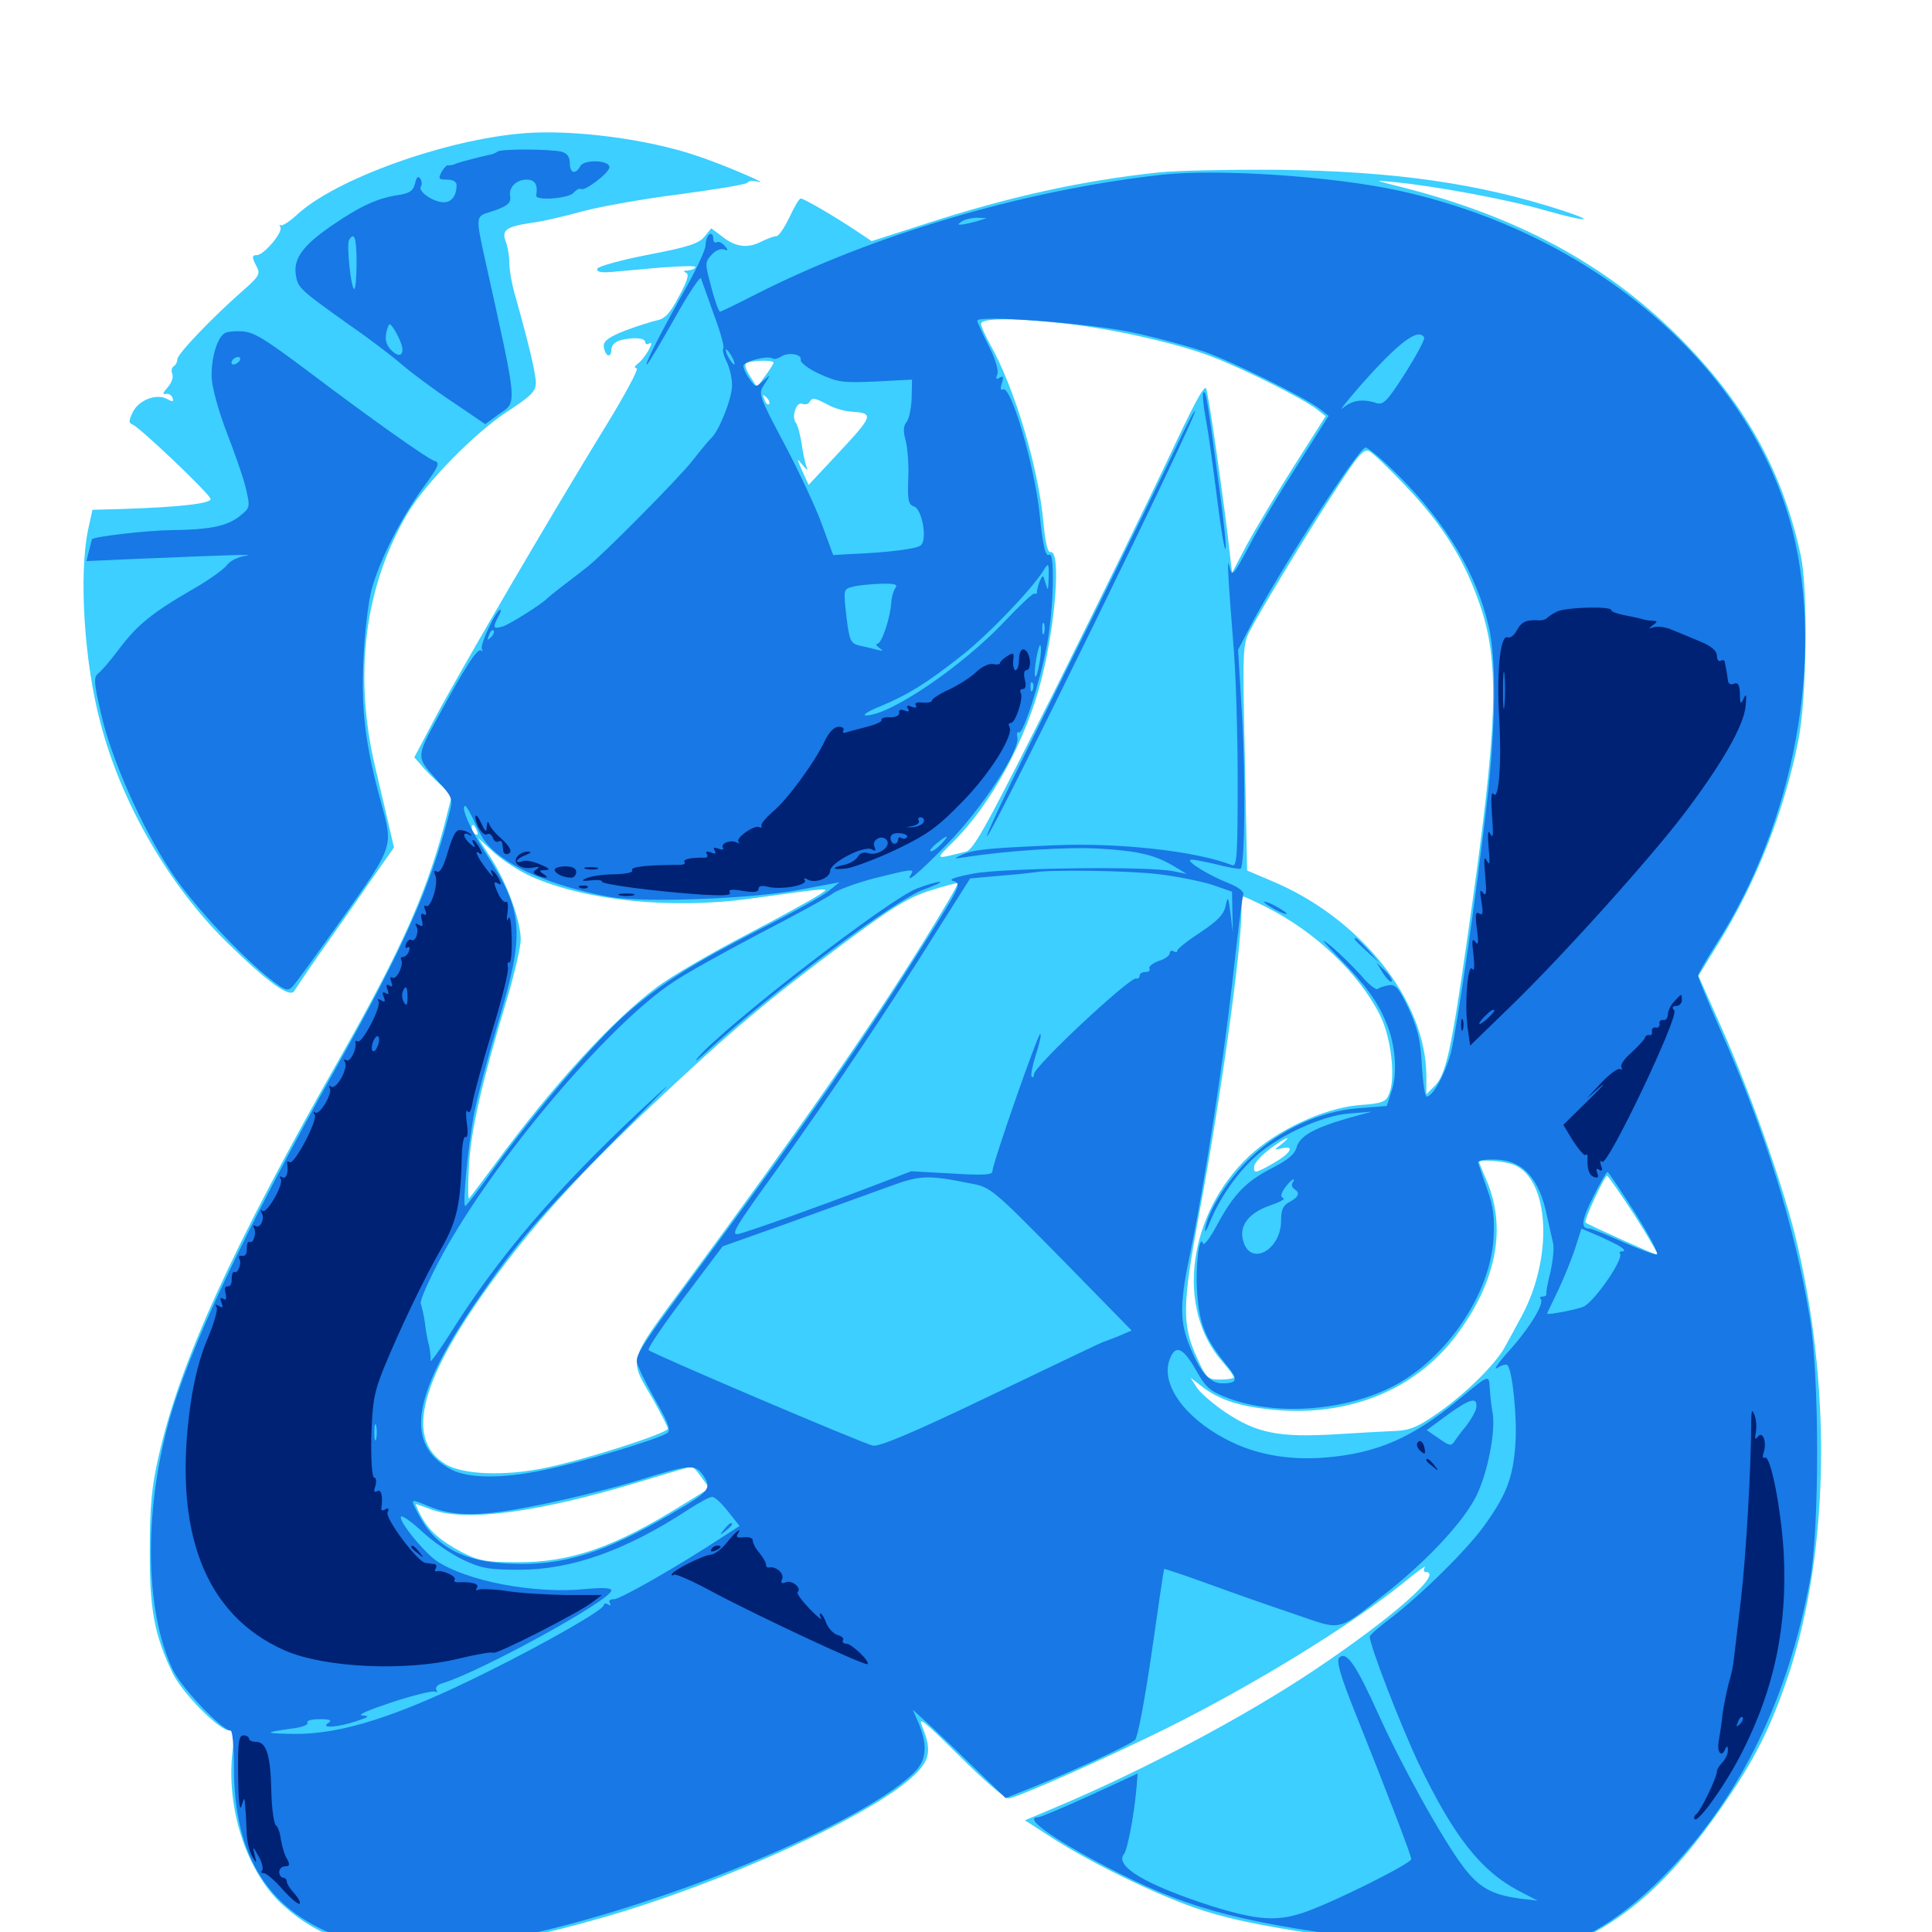 <svg xmlns="http://www.w3.org/2000/svg" viewBox="0 -1000 1000 1000">
	<path fill="#3ccfff" d="M271.484 -931.055C230.859 -927.93 173.047 -907.227 153.32 -888.477C149.609 -885.156 145.898 -882.812 145.312 -883.398C144.531 -883.984 144.531 -883.594 145.117 -882.422C146.68 -879.883 136.523 -867.969 133.008 -867.969C130.273 -867.969 130.273 -866.797 133.008 -861.719C134.766 -858.203 133.984 -856.836 125.781 -849.609C110.352 -836.133 91.797 -816.797 91.797 -814.062C91.797 -812.695 91.016 -811.133 89.844 -810.352C88.867 -809.766 88.477 -808.008 89.258 -806.25C89.844 -804.688 88.672 -801.562 86.719 -799.414C84.375 -796.875 83.984 -795.703 85.742 -796.094C87.109 -796.484 88.867 -795.508 89.258 -794.141C90.039 -791.992 89.453 -791.797 86.328 -793.555C80.664 -796.484 71.484 -792.773 68.555 -786.328C66.602 -782.227 66.602 -781.055 68.555 -780.273C72.07 -779.102 108.203 -744.727 108.984 -741.797C109.57 -739.453 93.555 -737.5 62.5 -736.523L47.852 -736.133L45.508 -725.391C40.82 -702.344 43.555 -657.227 51.953 -625.977C62.695 -584.57 87.305 -541.992 117.188 -512.5C138.672 -491.406 150.195 -483.203 152.344 -487.109C153.32 -488.672 159.18 -497.461 165.625 -506.641C172.07 -515.82 183.398 -531.836 190.625 -542.383L203.906 -561.328L201.758 -570.703C200.586 -575.781 197.266 -590.039 194.336 -602.344C182.812 -650.781 188.672 -696.68 211.133 -734.57C220.898 -750.586 245.508 -775.781 262.5 -786.914C274.805 -794.922 277.344 -797.461 277.344 -801.758C277.344 -806.641 273.828 -821.484 266.797 -846.484C265.039 -852.344 263.672 -859.961 263.672 -863.477C263.672 -866.797 262.891 -871.875 261.914 -874.609C259.375 -880.859 261.914 -882.617 274.414 -884.57C279.883 -885.156 291.602 -887.891 300.781 -890.43C309.961 -892.969 332.812 -897.07 351.562 -899.414C370.312 -901.953 386.328 -904.492 386.914 -905.469C387.5 -906.445 389.648 -906.641 391.797 -906.055C400.781 -903.516 374.414 -914.844 360.742 -919.336C334.961 -928.125 296.68 -933.008 271.484 -931.055ZM599.609 -910.742C559.375 -906.445 521.875 -898.047 479.102 -884.18L451.172 -875.195L442.969 -880.664C431.25 -888.477 416.016 -897.266 414.453 -897.266C413.672 -897.266 411.133 -892.969 408.594 -887.5C406.055 -882.227 403.125 -877.734 401.758 -877.734C400.391 -877.734 397.07 -876.367 394.141 -875C387.109 -871.289 380.664 -872.07 373.828 -877.539L368.164 -881.836L364.648 -877.539C361.914 -874.023 356.055 -872.07 335.547 -868.164C321.484 -865.43 309.57 -862.109 309.18 -860.938C308.594 -859.375 310.938 -858.789 315.82 -859.18C319.922 -859.57 331.641 -860.547 342.188 -861.523C352.539 -862.305 360.547 -862.5 359.961 -861.719C359.57 -860.742 357.617 -860.156 355.859 -859.961C353.711 -859.961 353.516 -859.57 355.078 -858.789C356.836 -858.203 355.859 -854.688 351.367 -846.484C346.875 -837.891 344.141 -834.961 340.039 -834.18C337.305 -833.594 329.883 -831.25 323.633 -828.906C315.625 -825.781 312.5 -823.633 312.5 -821.094C312.5 -819.141 313.477 -816.797 314.453 -816.211C315.625 -815.625 316.406 -816.797 316.406 -818.75C316.406 -821.094 318.164 -823.047 320.898 -823.828C327.734 -825.586 333.984 -825.195 333.984 -822.852C333.984 -821.875 334.961 -821.484 336.133 -822.266C339.258 -824.219 333.984 -814.648 330.273 -811.914C328.32 -810.352 328.125 -809.57 329.492 -809.375C330.859 -809.375 323.438 -795.508 313.086 -778.711C285.742 -734.18 238.672 -653.711 225.586 -629.102L214.453 -608.008L219.922 -601.758C223.047 -598.438 227.539 -594.141 229.883 -592.188L233.984 -588.672L229.492 -571.094C220.117 -536.523 206.836 -507.031 176.758 -453.906C119.922 -353.906 92.773 -294.141 82.031 -245.898C78.516 -230.859 77.539 -219.922 77.539 -198.047C77.344 -167.188 79.883 -153.516 89.453 -133.789C94.727 -123.242 113.477 -104.297 118.75 -104.297C120.898 -104.297 121.289 -101.953 120.312 -93.164C116.992 -63.477 127.93 -30.664 146.484 -13.867C166.602 4.102 187.109 9.961 224.609 8.398C253.125 7.031 275.586 2.93 312.5 -7.617C375 -25.586 451.562 -60.547 472.852 -80.859C481.445 -88.867 482.227 -94.141 477.539 -105.859C474.805 -112.109 477.344 -110.156 496.484 -91.211C508.594 -79.102 520.117 -69.141 521.875 -69.141C525.781 -69.141 572.656 -90.039 603.516 -105.273C649.805 -128.32 699.805 -159.18 726.562 -180.859C733.398 -186.523 738.477 -190.039 737.5 -188.867C736.719 -187.5 736.914 -186.328 737.891 -186.328C747.656 -186.328 720.898 -162.695 679.688 -135.156C643.945 -111.328 592.773 -84.18 548.047 -65.234L530.469 -57.812L544.727 -48.633C564.062 -36.133 596.875 -20.117 617.969 -12.695C638.672 -5.469 662.891 -0.977 726.562 7.227C787.109 14.844 796.875 14.453 818.945 3.516C847.461 -10.742 869.336 -32.031 895.703 -71.289C909.57 -91.992 917.383 -108.203 925.781 -133.203C947.07 -197.852 948.242 -284.375 928.711 -362.305C921.68 -389.648 906.25 -433.398 891.797 -466.406L879.102 -494.922L889.062 -511.133C908.789 -542.773 923.633 -580.273 930.859 -616.992C935.156 -638.672 935.938 -694.922 932.031 -712.695C922.461 -756.836 902.734 -791.992 868.359 -826.172C830.859 -863.477 784.961 -888.086 725.586 -903.125C710.938 -906.836 710.547 -906.836 720.703 -905.859C743.164 -903.711 780.664 -896.68 799.414 -891.211C821.484 -884.961 827.344 -884.961 808.203 -891.211C765.43 -905.078 721.875 -911.328 662.109 -912.109C636.914 -912.305 608.789 -911.719 599.609 -910.742ZM550.391 -832.617C575.586 -829.883 608.789 -822.461 627.148 -815.43C644.531 -808.789 674.609 -793.555 681.445 -788.281L686.133 -784.57L669.531 -758.398C660.352 -743.945 649.609 -725.781 645.312 -717.969L637.695 -703.516L635.352 -723.828C631.836 -752.148 625.195 -798.242 624.219 -799.023C623.047 -800.391 617.969 -791.016 603.711 -760.547C595.898 -743.945 570.508 -691.992 547.266 -645.312C510.938 -572.852 504.102 -560.352 500 -559.18C483.203 -555.078 483.789 -554.688 493.75 -564.648C513.281 -584.18 531.25 -617.383 539.062 -648.438C546.484 -677.539 549.219 -715.234 543.75 -714.258C542.188 -713.867 541.016 -719.531 540.039 -729.883C537.5 -758.008 525 -799.805 512.305 -822.07C509.961 -826.367 507.812 -831.055 507.812 -832.422C507.812 -835.352 524.219 -835.547 550.391 -832.617ZM400.391 -812.305C400.391 -811.719 398.438 -808.594 396.094 -805.469L391.797 -799.609L388.477 -804.883C386.523 -807.812 385.352 -810.742 385.938 -811.719C387.109 -813.477 400.391 -813.867 400.391 -812.305ZM398.047 -790.82C397.461 -790.234 396.289 -791.211 395.703 -793.164C394.531 -795.898 394.727 -796.094 396.68 -794.336C398.047 -792.969 398.633 -791.406 398.047 -790.82ZM428.32 -790.625C431.641 -788.672 437.305 -787.109 440.82 -786.914C452.734 -786.133 452.148 -784.961 432.422 -763.867L418.555 -749.023L415.234 -756.25C412.305 -762.891 412.305 -763.086 415.234 -759.57C418.164 -756.055 418.359 -756.055 417.188 -759.18C416.602 -761.133 415.43 -766.406 414.844 -770.898C414.062 -775.391 412.891 -780.078 411.914 -781.25C409.57 -784.18 412.109 -792.188 415.234 -791.016C416.602 -790.43 418.359 -790.82 418.945 -791.797C420.508 -794.336 421.094 -794.336 428.32 -790.625ZM728.125 -747.852C746.875 -728.125 758.008 -710.156 765.82 -687.5C776.562 -656.641 775.391 -625.195 759.766 -516.406C751.172 -456.055 748.438 -443.555 742.383 -437.695L738.281 -433.594V-443.164C738.086 -482.031 704.492 -524.609 658.398 -543.945L645.508 -549.414L644.336 -607.617C643.164 -662.109 643.164 -666.211 646.68 -673.047C652.148 -683.594 676.172 -723.438 691.797 -747.266C703.32 -765.039 706.055 -767.969 708.789 -766.406C710.742 -765.43 719.531 -757.031 728.125 -747.852ZM246.875 -569.922C247.461 -568.359 247.266 -567.578 246.094 -568.164C244.922 -568.75 244.141 -570.117 244.141 -571.289C244.141 -574.023 245.508 -573.438 246.875 -569.922ZM275 -546.289C303.32 -533.789 347.266 -529.297 387.695 -534.766C432.812 -541.016 429.297 -540.625 424.414 -537.109C421.875 -535.352 405.078 -525.977 386.719 -516.406C368.359 -506.836 347.461 -494.727 340.234 -489.258C317.383 -472.266 286.328 -438.477 256.055 -397.266C249.219 -388.086 243.359 -380.273 242.773 -379.688C242.188 -379.102 242.188 -387.109 242.773 -397.266C243.945 -416.016 249.414 -439.844 262.695 -483.789C266.406 -496.484 269.531 -509.961 269.531 -513.672C269.531 -523.438 262.5 -542.578 254.492 -555.273L247.461 -566.211L255.859 -558.594C260.352 -554.492 268.945 -549.023 275 -546.289ZM478.32 -513.086C450.586 -468.359 412.695 -413.867 355.859 -336.914C324.219 -293.945 325.195 -297.656 338.086 -275.586C342.188 -268.164 345.703 -261.328 345.703 -260.547C345.703 -258.203 301.367 -243.945 281.25 -240.039C260.938 -235.938 239.844 -236.719 230.859 -241.992C208.789 -255.078 217.578 -287.109 257.812 -341.016C279.492 -370.117 301.758 -394.336 339.062 -429.492C378.906 -466.992 397.852 -482.812 437.5 -512.305C461.914 -530.469 470.312 -535.547 481.445 -539.062C488.867 -541.406 495.312 -543.164 495.703 -542.773C496.094 -542.383 488.281 -529.102 478.32 -513.086ZM655.859 -530.273C680.859 -517.578 703.32 -496.289 714.258 -474.609C719.922 -463.477 722.461 -442.578 719.141 -434.18C717.383 -429.492 715.82 -428.906 702.734 -427.93C684.766 -426.172 660.938 -415.039 646.484 -401.562C614.844 -371.68 608.398 -322.852 632.617 -295.312C635.938 -291.406 638.672 -287.891 638.672 -287.109C638.672 -286.523 635.547 -285.938 631.641 -285.938C625.195 -285.938 624.414 -286.523 619.531 -297.266C611.719 -314.453 611.914 -324.414 620.703 -371.875C631.641 -430.078 642.578 -508.203 642.578 -528.711C642.578 -532.617 642.969 -535.938 643.555 -535.938C644.141 -535.938 649.609 -533.398 655.859 -530.273ZM663.086 -407.617C659.18 -404.688 659.18 -404.688 663.672 -405.664C670.508 -407.227 667.969 -402.93 658.984 -397.852C649.805 -392.578 648.633 -392.383 649.219 -396.484C649.414 -398.242 653.125 -402.148 657.227 -405.273C665.039 -411.133 669.922 -413.086 663.086 -407.617ZM784.18 -396.875C802.148 -388.672 803.906 -348.828 787.5 -318.555C784.57 -313.086 780.859 -306.25 779.102 -303.125C774.609 -294.531 759.375 -279.297 744.727 -268.945C734.18 -261.523 730.078 -259.766 722.852 -259.375C717.969 -259.18 703.711 -258.398 691.211 -257.617C661.914 -255.859 650.391 -258.203 634.375 -268.945C627.734 -273.438 620.898 -279.297 619.336 -282.031L616.211 -286.914L623.047 -281.641C631.836 -275.195 642.188 -271.875 659.18 -270.312C697.852 -266.602 732.227 -280.469 753.32 -308.203C774.609 -336.328 780.078 -364.453 769.336 -389.258C767.383 -393.945 765.625 -398.047 765.625 -398.438C765.625 -400.195 779.492 -399.023 784.18 -396.875ZM846.094 -370.898C853.32 -359.57 858.594 -350.391 858.008 -350.391C856.836 -350.391 822.07 -366.016 820.703 -367.188C819.531 -367.969 830.469 -391.406 831.836 -391.406C832.422 -391.211 838.867 -382.031 846.094 -370.898ZM363.086 -235.352L367.188 -229.688L352.93 -220.898C317.773 -199.023 295.117 -191.211 267.578 -191.406C251.562 -191.406 247.656 -192.188 239.258 -196.484C227.734 -202.539 221.875 -207.812 217.773 -215.625C216.016 -218.945 215.039 -221.484 215.234 -221.484C215.625 -221.484 219.336 -220.117 223.633 -218.555C241.602 -212.109 279.883 -217.383 331.641 -233.203C345.312 -237.305 357.031 -240.82 357.812 -240.82C358.594 -241.016 360.938 -238.477 363.086 -235.352Z"/>
	<path fill="#1878e5" d="M257.422 -921.484C256.641 -920.898 255.078 -920.117 253.516 -919.922C248.242 -918.75 239.062 -916.406 236.328 -915.43C234.766 -914.648 232.812 -914.258 232.031 -914.453C231.25 -914.648 229.688 -913.086 228.516 -910.938C226.758 -907.422 226.953 -907.031 231.445 -907.031C234.375 -907.031 236.328 -905.859 236.328 -904.297C236.328 -898.633 233.789 -895.312 229.688 -895.312C224.414 -895.312 216.406 -900.781 217.773 -903.32C218.555 -904.297 218.359 -906.25 217.578 -907.422C216.406 -909.18 215.625 -908.398 214.844 -905.078C213.867 -901.172 212.109 -900 206.055 -899.023C195.508 -897.461 186.523 -893.359 172.266 -883.594C157.031 -873.242 151.758 -866.211 153.125 -857.812C154.102 -850.977 155.078 -850.195 181.055 -831.641C191.016 -824.805 203.32 -815.43 208.203 -811.133C213.281 -806.836 225 -798.047 234.18 -791.992L251.172 -780.469L258.398 -785.742C267.773 -792.188 268.164 -788.672 250.977 -866.016C246.289 -887.305 246.289 -888.086 252.93 -890.039C262.305 -892.969 264.648 -894.727 264.062 -898.242C263.086 -902.93 267.188 -907.031 272.656 -907.031C276.953 -907.031 278.516 -904.297 277.539 -898.828C277.148 -895.898 294.336 -897.266 296.875 -900.195C298.242 -901.758 300 -902.734 300.781 -902.148C302.734 -900.977 315.43 -910.547 315.43 -913.477C315.43 -917.188 302.344 -917.578 300.391 -914.062C297.852 -909.375 294.922 -910.352 294.922 -915.625C294.922 -918.75 293.555 -920.703 290.625 -921.484C284.961 -922.852 258.789 -923.047 257.422 -921.484ZM184.57 -864.062C184.57 -856.641 183.984 -850.391 183.398 -850.391C181.641 -850.391 179.297 -873.438 180.664 -875.781C183.398 -880.273 184.57 -876.953 184.57 -864.062ZM198.047 -851.953C198.438 -852.734 196.289 -853.711 193.164 -853.906C189.453 -854.297 187.695 -853.516 188.477 -852.344C189.844 -850 196.68 -849.805 198.047 -851.953ZM207.812 -821.68C209.57 -816.016 206.445 -814.453 202.148 -819.141C199.805 -821.68 199.219 -824.414 200 -828.125C201.367 -833.008 201.562 -833.203 203.906 -829.688C205.273 -827.734 207.031 -824.023 207.812 -821.68ZM601.562 -909.57C529.688 -901.562 451.172 -878.32 390.43 -847.266C381.25 -842.578 373.242 -838.672 372.656 -838.672C372.07 -838.672 369.922 -844.336 368.164 -851.367C364.844 -863.672 364.844 -864.258 368.164 -867.969C370.117 -870.312 373.047 -871.484 374.609 -870.898C376.953 -870.117 377.148 -870.312 375 -872.852C373.633 -874.414 371.875 -875.195 370.898 -874.609C369.922 -874.023 369.141 -875 369.141 -876.758C369.141 -878.516 368.359 -879.297 367.188 -878.711C366.211 -878.125 365.234 -875.586 365.234 -873.242C365.234 -870.898 360.742 -861.133 355.273 -851.367C342.773 -829.297 333.594 -811.328 334.766 -811.328C335.352 -811.328 341.602 -821.875 349.023 -834.961C356.25 -847.852 362.5 -857.422 362.891 -855.859C363.281 -854.492 366.406 -846.094 369.531 -837.109C372.852 -828.32 375 -820.508 374.414 -819.727C373.828 -819.141 374.414 -816.211 375.977 -813.086C377.539 -810.156 378.906 -804.492 378.906 -800.586C378.906 -793.75 372.266 -777.148 368.164 -773.242C366.992 -772.266 362.695 -766.992 358.398 -761.523C351.953 -753.125 312.109 -712.891 304.297 -706.836C302.93 -705.664 297.852 -701.758 292.969 -698.047C288.086 -694.336 283.789 -690.82 283.203 -690.234C279.883 -686.914 263.867 -676.953 260.352 -675.781C255.273 -674.219 254.883 -675 257.812 -680.664C258.984 -682.617 259.57 -684.375 258.984 -684.375C256.836 -684.375 248.242 -666.211 249.414 -664.062C250 -662.891 250 -662.5 249.023 -663.281C247.266 -664.844 240.82 -654.883 227.148 -629.688C215.234 -608.008 215.43 -608.203 225.586 -596.875C234.57 -586.914 234.57 -586.914 232.422 -578.516C222.461 -540.039 208.789 -509.375 173.828 -447.07C126.758 -363.281 97.461 -301.172 87.109 -263.086C74.414 -216.211 75.195 -166.211 89.258 -136.133C93.555 -126.758 114.844 -104.297 119.336 -104.297C120.312 -104.297 121.094 -95.898 121.094 -85.156C121.094 -38.477 139.258 -10.156 178.125 3.32C193.75 8.789 230.078 9.18 257.812 4.297C330.859 -8.789 441.602 -53.125 472.266 -81.641C479.492 -88.281 480.469 -95.898 475.586 -107.812L472.461 -115.039L478.906 -109.18C482.422 -106.055 493.359 -95.703 502.93 -86.328L520.508 -69.336L537.109 -75.977C560.352 -85.547 584.57 -96.875 587.5 -99.414C588.867 -100.781 592.383 -119.141 596.094 -144.531C599.414 -167.969 602.344 -187.5 602.539 -187.891C602.734 -188.086 612.891 -184.766 625.195 -180.273C637.5 -175.781 657.422 -168.75 669.727 -164.648C695.703 -155.859 691.016 -154.688 719.336 -176.953C740.234 -193.75 758.398 -213.477 764.453 -226.367C770.117 -238.281 774.023 -258.594 772.656 -268.164C771.875 -272.07 771.289 -278.125 771.094 -281.445C770.703 -288.672 770.898 -288.672 755.469 -275.977C731.055 -255.664 712.695 -247.656 685.156 -245.508C666.211 -244.141 649.023 -247.266 634.18 -255.273C612.695 -266.602 600.586 -283.984 605.469 -296.484C608.398 -304.297 612.305 -302.539 618.945 -291.016C624.219 -281.641 626.172 -279.883 636.133 -276.172C660.938 -266.992 696.875 -269.727 721.68 -282.812C748.828 -297.07 771.094 -330.078 773.047 -358.594C773.633 -369.727 773.047 -375.391 769.727 -384.57C767.383 -391.016 765.43 -397.266 765.039 -398.242C764.844 -399.414 768.555 -400 774.219 -399.805C788.281 -399.414 796.875 -390.039 800.781 -370.312C801.953 -365.234 803.32 -358.984 803.906 -356.445C804.492 -353.711 803.711 -347.07 802.539 -341.797C801.172 -336.328 800.195 -331.25 800.391 -330.469C800.586 -329.492 799.805 -328.906 798.438 -328.906C797.266 -328.906 796.68 -328.32 797.461 -327.734C799.609 -325.586 791.797 -312.695 781.055 -300.781C775.391 -294.531 772.656 -290.43 775 -291.992C777.148 -293.359 779.688 -294.141 780.273 -293.359C782.812 -290.82 785.352 -266.211 784.375 -252.734C783.203 -235.352 779.883 -226.562 768.555 -210.742C759.57 -198.047 735.547 -174.414 719.141 -161.914C713.672 -157.812 708.984 -153.711 708.984 -152.93C708.984 -148.242 724.805 -107.422 734.18 -87.5C752.344 -49.609 766.406 -31.641 786.133 -21.289L795.898 -16.211L786.133 -17.383C772.07 -19.336 765.43 -23.047 757.227 -33.984C746.094 -48.828 725.391 -86.328 713.477 -112.695C701.953 -138.281 696.875 -145.703 693.164 -141.992C691.602 -140.43 693.75 -132.617 701.758 -112.695C718.359 -71.289 730.469 -39.648 730.469 -37.695C730.469 -35.547 692.383 -16.406 676.172 -10.547C661.523 -5.273 651.367 -5.859 626.953 -13.477C592.969 -24.414 576.562 -34.18 581.836 -40.43C583.594 -42.773 587.109 -60.938 588.281 -75L588.867 -82.031L564.258 -70.703C550.586 -64.453 538.477 -59.375 537.305 -59.375C528.711 -59.375 547.656 -46.289 579.883 -30.078C618.164 -10.938 645.703 -4.102 719.727 5.078C738.086 7.227 759.375 9.961 767.383 10.938C801.562 15.43 831.836 1.953 864.648 -32.617C901.562 -71.484 925.586 -121.484 936.914 -182.422C941.797 -209.375 941.797 -288.086 936.719 -318.164C928.906 -365.43 913.672 -414.453 890.43 -466.992C884.18 -481.25 878.906 -493.945 878.906 -494.922C878.906 -495.898 883.008 -502.93 887.891 -510.742C928.711 -573.828 944.531 -659.18 927.734 -725.586C906.445 -809.375 825.391 -879.297 723.828 -901.367C689.844 -908.789 630.664 -912.695 601.562 -909.57ZM541.602 -891.992C542.773 -892.578 541.406 -892.969 538.086 -892.969C534.961 -892.969 533.789 -892.578 535.742 -891.992C537.5 -891.602 540.234 -891.602 541.602 -891.992ZM528.711 -890.234C529.492 -890.82 528.32 -891.406 526.172 -891.211C524.023 -891.211 523.438 -890.625 525 -890.039C526.367 -889.453 528.125 -889.648 528.711 -890.234ZM518.945 -888.281C519.727 -888.867 518.555 -889.453 516.406 -889.258C514.258 -889.258 513.672 -888.672 515.234 -888.086C516.602 -887.5 518.359 -887.695 518.945 -888.281ZM505.859 -885.547C503.125 -884.766 499.609 -883.984 498.047 -883.789C495.508 -883.594 495.508 -883.789 498.047 -885.547C499.609 -886.523 503.125 -887.305 505.859 -887.305L510.742 -887.109ZM493.555 -882.422C494.336 -883.008 493.164 -883.594 491.016 -883.398C488.867 -883.398 488.281 -882.812 489.844 -882.227C491.211 -881.641 492.969 -881.836 493.555 -882.422ZM479.883 -878.516C480.664 -879.102 479.492 -879.688 477.344 -879.492C475.195 -879.492 474.609 -878.906 476.172 -878.32C477.539 -877.734 479.297 -877.93 479.883 -878.516ZM585.352 -828.125C598.242 -825.391 615.43 -820.703 623.438 -817.969C638.672 -812.5 675.781 -794.141 683.203 -788.281L687.695 -784.766L671.875 -759.766C663.086 -746.094 651.758 -727.344 646.875 -717.969C638.086 -701.562 637.695 -701.172 636.328 -706.836C634.961 -712.891 635.547 -702.344 638.672 -662.891C639.648 -650.586 640.625 -620.312 640.625 -595.703C640.625 -557.812 640.234 -551.367 637.891 -552.148C618.945 -559.57 579.102 -563.867 545.898 -562.5C510.938 -560.938 504.492 -560.352 498.047 -557.617C493.359 -555.469 493.359 -555.469 499.023 -556.25C521.484 -559.766 552.344 -561.719 569.141 -560.742C589.453 -559.57 598.242 -557.422 608.398 -551.172L614.258 -547.656L607.422 -549.023C595.117 -551.758 519.727 -550.781 503.906 -547.852C493.75 -545.898 490.625 -544.727 493.555 -543.945C497.852 -542.773 496.875 -541.016 478.906 -512.5C447.852 -463.086 416.211 -417.383 370.312 -355.273C325.781 -294.922 327.93 -298.438 331.055 -291.211C332.422 -287.695 336.914 -279.297 340.82 -272.461C346.094 -262.891 347.266 -259.57 345.312 -258.203C340.039 -254.883 300.586 -242.969 281.25 -239.062C259.961 -234.57 242.578 -234.766 233.789 -239.258C209.375 -251.953 212.891 -277.148 246.289 -325.977C267.383 -356.836 278.906 -370.312 318.945 -410.742C350 -442.188 352.148 -444.531 331.055 -424.805C287.305 -383.789 257.812 -349.219 233.398 -310.352C227.344 -300.781 222.461 -294.141 222.852 -295.703C223.047 -297.266 222.656 -300.781 222.07 -303.516C221.289 -306.25 220.312 -311.523 219.922 -315.43C219.336 -319.336 218.359 -323.633 217.773 -325.195C217.188 -326.758 222.266 -338.086 228.906 -350.391C255.859 -399.805 314.844 -469.531 348.633 -491.797C354.883 -496.094 375 -507.227 393.164 -516.797C411.328 -526.172 428.516 -535.547 431.25 -537.695C434.18 -539.648 443.945 -543.164 452.93 -545.508C471.68 -550.195 473.438 -550.391 471.68 -547.656C468.164 -541.992 475 -547.461 490.039 -562.891C507.812 -580.859 528.32 -611.914 526.562 -618.555C526.172 -620.312 526.562 -621.484 527.344 -620.898C529.492 -619.531 538.281 -646.68 541.992 -666.602C545.312 -684.375 546.094 -714.648 543.164 -712.891C541.211 -711.523 539.844 -716.797 538.086 -734.18C535.352 -759.375 523.242 -800.781 519.141 -798.438C517.969 -797.656 517.578 -798.828 518.555 -801.562C519.531 -804.883 519.336 -805.664 517.383 -804.492C515.625 -803.32 515.234 -803.906 516.211 -806.25C516.992 -808.203 515.234 -814.258 511.719 -821.094C508.398 -827.539 505.859 -833.203 505.859 -833.984C505.859 -837.109 562.305 -832.812 585.352 -828.125ZM737.109 -825.391C737.695 -824.414 733.203 -816.211 727.344 -806.836C717.969 -792.188 716.016 -790.234 712.305 -791.406C705.273 -793.75 699.805 -792.773 695.117 -788.867C692.578 -786.719 696.68 -791.797 704.102 -800.391C723.828 -822.656 733.984 -830.469 737.109 -825.391ZM378.906 -815.234C380.078 -813.086 380.469 -811.328 380.078 -811.328C379.492 -811.328 378.125 -813.086 376.953 -815.234C375.781 -817.383 375.391 -819.141 375.781 -819.141C376.367 -819.141 377.734 -817.383 378.906 -815.234ZM414.453 -813.672C414.258 -812.305 418.555 -808.984 424.219 -806.445C433.594 -802.148 436.328 -801.758 453.32 -802.539L472.07 -803.516L471.875 -793.945C471.68 -788.867 470.508 -783.203 469.336 -781.641C467.578 -779.688 467.383 -776.953 468.75 -772.07C469.727 -768.359 470.508 -759.375 470.117 -752.148C469.727 -741.211 470.117 -738.867 473.047 -737.891C477.344 -736.523 480.273 -719.922 476.367 -717.578C473.828 -715.82 459.766 -714.062 441.602 -713.281L431.25 -712.695L425.586 -728.125C422.656 -736.523 413.867 -755.273 406.25 -769.727C392.383 -795.898 392.383 -796.094 395.703 -801.172C399.023 -806.445 399.023 -806.445 395.117 -802.93C391.211 -799.414 391.016 -799.414 387.891 -803.906C386.133 -806.25 384.766 -809.375 384.766 -810.547C384.766 -812.891 397.266 -816.211 400 -814.453C400.781 -813.867 402.734 -814.453 404.297 -815.43C408.203 -817.969 415.234 -816.602 414.453 -813.672ZM724.414 -753.32C748.633 -728.906 764.258 -702.93 770.508 -675.977C774.609 -658.984 774.219 -623.438 769.531 -583.789C764.062 -536.133 754.297 -468.555 750.977 -455.078C748.047 -444.141 741.602 -432.422 738.477 -432.422C737.5 -432.422 736.523 -439.648 735.938 -448.633C735.352 -461.523 733.789 -467.578 729.102 -477.93C724.023 -488.672 722.266 -490.625 718.945 -490.039C716.602 -489.648 714.062 -488.867 713.086 -488.086C712.109 -487.5 708.203 -490.625 704.492 -495.117C700.586 -499.414 693.75 -506.25 689.062 -510.156C682.812 -515.234 683.789 -513.867 692.773 -504.492C706.641 -490.43 713.086 -481.641 717.578 -470.508C722.266 -459.57 723.438 -444.531 720.312 -435.352L717.773 -427.539L702.734 -426.367C683.203 -424.805 662.5 -415.234 647.461 -400.977C636.133 -390.234 626.172 -374.805 624.023 -365.039C623.242 -361.133 624.219 -362.305 626.562 -368.164C631.445 -380.078 640.43 -392.969 650 -401.562C661.914 -412.305 684.57 -422.656 698.242 -423.633L709.961 -424.609L697.266 -421.094C679.883 -416.016 672.656 -411.914 671.094 -406.055C670.117 -402.539 666.602 -399.609 658.594 -395.508C644.922 -388.477 638.672 -382.031 630.078 -366.211C626.367 -359.18 623.047 -354.883 622.656 -356.445C620.703 -361.914 618.555 -343.555 619.727 -329.883C620.898 -314.453 624.023 -307.031 633.984 -294.531C641.211 -285.938 640.82 -283.984 632.617 -283.984C625.977 -283.984 620.703 -290.234 615.039 -305.078C610.547 -317.188 610.742 -326.562 616.406 -353.125C623.242 -386.328 633.008 -449.023 637.695 -490.234C640.43 -514.844 642.969 -535.938 643.555 -537.305C643.945 -538.477 640.625 -541.016 636.133 -542.773C626.172 -546.68 614.648 -553.711 616.016 -554.883C616.406 -555.469 622.266 -554.297 629.102 -552.734C635.742 -550.977 641.602 -550 642.188 -550.391C644.336 -552.734 644.727 -596.484 642.969 -628.516L640.82 -663.672L645.703 -673.047C659.766 -700.781 703.125 -768.359 706.836 -768.359C708.203 -768.359 716.211 -761.523 724.414 -753.32ZM542.773 -700.586C542.578 -694.141 542.383 -693.945 541.211 -698.047C539.844 -702.734 539.844 -702.734 538.086 -699.023C537.305 -696.875 536.719 -694.531 536.719 -693.75C536.914 -692.773 536.328 -692.383 535.352 -692.773C534.57 -692.969 527.93 -686.719 520.703 -679.102C498.633 -655.469 460.742 -629.688 448.242 -629.688C446.094 -629.688 449.219 -631.836 455.078 -634.18C469.727 -640.234 479.883 -646.484 497.852 -660.742C511.328 -671.289 533.594 -694.531 539.844 -704.297C542.773 -709.18 542.969 -708.789 542.773 -700.586ZM463.477 -695.703C462.5 -694.336 461.523 -691.016 461.328 -688.281C460.938 -680.664 456.445 -666.797 454.102 -666.797C453.125 -666.797 453.516 -665.82 455.078 -664.648C457.422 -663.086 457.227 -662.891 454.102 -663.672C451.953 -664.258 447.852 -665.234 444.922 -665.82C440.234 -666.992 439.648 -668.164 438.086 -681.055C436.523 -694.922 436.523 -695.117 441.406 -696.289C444.141 -697.07 450.586 -697.656 455.859 -697.852C463.086 -698.047 464.844 -697.461 463.477 -695.703ZM540.43 -672.266C539.844 -670.898 539.453 -671.875 539.453 -674.609C539.453 -677.344 539.844 -678.32 540.43 -677.148C540.82 -675.781 540.82 -673.438 540.43 -672.266ZM254.102 -670.117C252.148 -668.359 251.953 -668.555 253.125 -671.289C253.711 -673.242 254.883 -674.219 255.469 -673.633C256.055 -673.047 255.469 -671.484 254.102 -670.117ZM538.086 -657.031C537.305 -652.539 536.328 -649.414 535.938 -649.805C535.352 -650.195 535.547 -654.297 536.328 -658.789C537.109 -663.281 538.086 -666.602 538.477 -666.016C539.062 -665.43 538.867 -661.523 538.086 -657.031ZM534.57 -642.969C533.984 -641.406 533.398 -641.992 533.398 -644.141C533.203 -646.289 533.789 -647.461 534.375 -646.68C534.961 -646.094 535.156 -644.336 534.57 -642.969ZM246.68 -572.266C250.391 -564.062 253.906 -560.156 262.109 -554.688C273.438 -546.875 294.922 -539.453 315.625 -535.742C333.984 -532.617 390.039 -534.766 415.039 -539.648L434.57 -543.359L428.711 -538.672C425.586 -536.133 409.766 -527.344 393.555 -519.141C358.203 -500.977 343.164 -491.602 324.805 -475.781C309.18 -462.305 276.172 -423.828 255.469 -394.922C248.047 -384.375 241.406 -375.781 240.82 -375.781C239.258 -375.781 242.188 -406.055 245.312 -423.242C246.875 -431.445 252.539 -452.93 257.812 -470.703C271.875 -517.578 271.094 -528.125 251.172 -558.789C243.164 -571.094 238.281 -582.812 240.82 -582.812C241.406 -582.812 244.141 -578.125 246.68 -572.266ZM487.305 -563.281C485.352 -561.133 483.008 -559.375 481.836 -559.375C480.859 -559.375 482.031 -561.133 484.57 -563.281C490.625 -568.164 491.797 -568.164 487.305 -563.281ZM600.195 -547.461C609.766 -546.289 622.07 -543.75 627.539 -541.992L637.695 -538.477L637.891 -527.93L638.086 -517.383L636.914 -527.148C635.742 -536.133 635.547 -536.523 634.375 -531.055C633.398 -526.562 630.078 -523.242 621.289 -517.383C614.648 -513.086 609.375 -508.789 609.375 -508.008C609.375 -507.031 608.594 -507.031 607.422 -507.617C606.445 -508.203 605.469 -507.812 605.469 -506.641C605.469 -505.469 602.93 -503.516 599.609 -502.539C596.484 -501.367 594.336 -499.609 594.922 -498.633C595.508 -497.656 594.531 -496.875 592.969 -496.875C591.211 -496.875 589.844 -496.094 589.844 -494.922C589.844 -493.945 589.062 -493.164 588.086 -493.555C584.766 -494.336 535.156 -448.047 535.156 -443.945C535.156 -442.578 534.57 -441.992 533.984 -442.773C533.398 -443.359 534.375 -448.438 536.133 -453.906C537.891 -459.375 539.062 -464.258 538.477 -464.844C537.5 -465.82 513.672 -397.656 513.672 -393.75C513.672 -391.797 508.984 -391.602 492.773 -392.578L471.68 -393.75L450.195 -385.547C422.07 -374.805 389.062 -363.086 382.422 -361.328C377.734 -360.352 380.273 -364.453 402.148 -394.727C430.078 -433.594 461.914 -481.055 485.938 -519.727L502.148 -545.312L517.188 -546.68C525.391 -547.266 533.594 -548.242 535.156 -548.438C542.383 -550 584.57 -549.414 600.195 -547.461ZM846.289 -372.266C853.516 -360.742 858.594 -351.172 857.617 -350.781C856.445 -350.391 848.633 -353.32 840.234 -357.031C831.641 -360.938 823.828 -364.062 822.656 -364.062C817.969 -364.062 818.555 -368.359 824.609 -380.469C828.125 -387.5 831.445 -393.359 832.031 -393.359C832.617 -393.359 838.867 -383.789 846.289 -372.266ZM503.125 -387.305C512.695 -385.547 514.453 -383.984 549.414 -348.438L585.742 -311.328L578.906 -308.398C575 -306.836 571.484 -305.469 571.094 -305.469C570.898 -305.469 544.922 -293.164 513.281 -277.93C472.656 -258.398 454.883 -250.977 451.758 -251.758C445.898 -253.125 337.305 -299.414 335.742 -301.172C334.961 -301.953 343.359 -314.258 354.297 -328.711L374.023 -354.883L409.18 -367.383C428.516 -374.414 451.367 -382.617 459.961 -385.742C476.367 -391.797 479.883 -391.992 503.125 -387.305ZM668.945 -387.695C668.359 -386.719 668.75 -385.352 669.922 -384.57C673.047 -382.617 672.266 -380.469 667.578 -377.93C664.062 -376.172 663.086 -373.828 663.086 -367.969C662.891 -353.125 647.852 -344.727 643.75 -356.836C640.82 -365.039 645.898 -372.07 657.227 -375.977C662.305 -377.734 665.625 -379.492 664.258 -379.883C662.695 -380.469 662.891 -382.031 665.039 -385.156C667.969 -389.258 671.289 -391.406 668.945 -387.695ZM837.109 -355.664C840.234 -353.906 841.602 -352.539 840.039 -352.344C838.477 -352.344 837.891 -351.758 838.477 -351.172C840.625 -348.828 826.953 -328.516 820.312 -324.023C817.969 -322.461 800.781 -319.141 800.781 -320.117C800.781 -320.312 803.32 -325.586 806.445 -332.031C809.375 -338.281 813.477 -348.242 815.234 -353.711L818.555 -364.062L825 -361.328C828.516 -359.961 833.984 -357.227 837.109 -355.664ZM764.062 -271.094C763.672 -269.141 761.328 -265.234 759.18 -262.305C756.836 -259.57 754.102 -255.859 752.93 -254.102C751.172 -251.367 750.195 -251.562 744.727 -255.469L738.477 -259.766L749.609 -267.969C761.328 -276.367 765.039 -277.148 764.062 -271.094ZM194.727 -255.273C194.141 -253.32 193.75 -254.883 193.75 -258.594C193.75 -262.305 194.141 -263.867 194.727 -262.109C195.117 -260.156 195.117 -257.031 194.727 -255.273ZM364.258 -235.938C368.359 -229.492 367.188 -227.93 348.047 -216.797C313.086 -196.289 291.602 -189.453 264.648 -190.625C240.039 -191.406 225.195 -199.414 216.602 -216.211C212.305 -224.414 212.109 -224.414 221.094 -220.703C235.156 -214.648 249.023 -214.844 280.273 -221.289C296.484 -224.609 319.336 -230.273 331.055 -233.984C357.422 -242.188 359.961 -242.383 364.258 -235.938ZM376.758 -217.773L382.812 -210.156L374.609 -204.883C352.148 -190.039 320.898 -172.07 317.773 -172.266C315.82 -172.266 314.844 -171.484 315.625 -170.312C316.406 -168.945 316.016 -168.75 314.844 -169.531C313.477 -170.312 312.5 -170.117 312.5 -169.141C312.5 -166.797 282.812 -149.805 252.93 -134.961C206.836 -111.914 176.758 -102.148 151.953 -102.539C136.523 -102.734 136.328 -103.32 150.977 -105.273C156.055 -105.859 159.766 -107.227 159.18 -108.398C158.398 -109.375 161.328 -110.156 165.43 -110.156C170.898 -110.156 172.07 -109.57 169.922 -108.203C165.43 -105.273 175 -105.859 184.57 -109.18C191.016 -111.328 191.602 -111.719 187.5 -112.109C184.57 -112.305 191.211 -115.039 202.93 -118.945C214.258 -122.656 224.219 -125 225.195 -124.414C226.367 -123.828 226.562 -124.219 225.781 -125.391C225.195 -126.562 226.562 -128.125 228.906 -128.711C248.828 -134.766 316.406 -171.875 316.406 -176.758C316.406 -178.125 312.109 -178.32 303.32 -177.539C276.562 -174.805 241.406 -181.641 225.781 -192.188C218.75 -197.266 205.859 -213.281 207.617 -215.039C208.398 -215.625 213.281 -212.109 218.75 -207.031C224.219 -201.953 233.594 -195.508 239.844 -192.578C249.414 -188.086 253.516 -187.5 269.531 -187.5C296.484 -187.695 324.219 -197.656 356.445 -218.75C361.914 -222.266 367.188 -225.195 368.555 -225.195C369.727 -225.391 373.438 -222.07 376.758 -217.773ZM622.852 -796.875C622.266 -796.289 622.852 -789.844 624.219 -782.617C625.586 -775.391 628.125 -756.641 630.078 -741.016C632.031 -725.391 633.984 -714.062 634.375 -716.016C634.766 -717.773 633.203 -732.617 630.859 -749.219C625 -792.773 624.219 -798.047 622.852 -796.875ZM609.375 -769.922C604.688 -759.961 585.547 -721.094 566.992 -683.398C527.148 -603.516 509.766 -567.188 510.938 -567.188C513.086 -567.188 620.117 -785.742 618.555 -787.305C618.164 -787.695 614.062 -779.688 609.375 -769.922ZM474.414 -540.039C459.57 -534.18 376.367 -469.922 361.328 -452.734C358.789 -449.609 360.938 -451.172 366.211 -456.055C400.391 -487.305 463.672 -534.57 478.32 -539.648C484.375 -541.797 487.891 -543.555 486.328 -543.555C484.766 -543.555 479.492 -541.992 474.414 -540.039ZM654.297 -533.203C654.297 -532.617 657.031 -530.859 660.156 -529.102C663.477 -527.344 666.016 -526.562 666.016 -526.953C666.016 -527.539 663.477 -529.297 660.156 -531.055C657.031 -532.812 654.297 -533.594 654.297 -533.203ZM701.172 -513.867C701.172 -513.477 704.102 -510.742 707.617 -507.422L713.867 -501.758L708.203 -508.203C702.734 -514.062 701.172 -515.43 701.172 -513.867ZM715.82 -496.289C717.773 -493.359 719.727 -491.406 720.312 -491.992C720.898 -492.578 719.336 -495.117 716.992 -497.461L712.5 -501.758ZM374.805 -208.398C372.266 -205.273 372.461 -205.078 375.586 -207.617C377.344 -208.984 378.906 -210.547 378.906 -210.938C378.906 -212.5 377.344 -211.523 374.805 -208.398ZM116.016 -827.344C112.109 -824.609 109.18 -813.867 109.57 -804.297C109.961 -798.633 113.281 -786.719 117.578 -775.586C121.68 -765.039 126.172 -752.148 127.344 -746.875C129.492 -737.5 129.492 -737.109 124.023 -732.812C117.383 -727.539 108.203 -725.781 87.891 -725.586C75.781 -725.391 48.633 -722.266 47.656 -720.898C47.461 -720.703 46.875 -717.969 46.094 -715.039L44.727 -709.57L70.703 -710.742C118.555 -712.695 133.789 -713.281 126.953 -712.305C123.242 -711.719 119.141 -709.766 117.578 -707.617C116.211 -705.664 108.789 -700.195 100.977 -695.703C78.32 -682.617 70.898 -676.562 60.742 -662.891C57.031 -658.008 52.734 -652.93 50.977 -651.562C48.438 -649.414 48.438 -647.266 52.344 -630.469C57.617 -607.227 73.047 -572.266 88.672 -548.633C99.609 -531.836 125.391 -504.297 141.211 -492.188C147.656 -487.305 149.023 -486.914 151.367 -489.258C152.93 -490.82 164.648 -507.031 177.539 -525.195C203.711 -562.109 203.516 -561.719 197.461 -583.789C189.258 -613.477 186.914 -631.445 188.086 -658.008C188.672 -672.07 190.625 -688.672 192.383 -695.117C196.68 -710.352 207.031 -730.859 218.75 -747.266C227.344 -758.984 227.93 -760.547 224.609 -761.523C221.094 -762.695 191.016 -783.984 160.547 -807.031C136.523 -825 131.641 -828.125 125 -828.516C121.289 -828.711 117.188 -828.32 116.016 -827.344ZM124.023 -813.281C123.438 -812.305 121.875 -811.328 120.898 -811.328C119.727 -811.328 119.531 -812.305 120.117 -813.281C120.703 -814.453 122.266 -815.234 123.242 -815.234C124.414 -815.234 124.609 -814.453 124.023 -813.281Z"/>
	<path fill="#002274" d="M806.25 -683.594C803.711 -682.422 801.367 -680.859 800.781 -680.078C800.195 -679.492 798.438 -678.906 796.875 -678.906C790.039 -679.297 787.695 -678.32 785.156 -673.828C783.789 -671.094 781.641 -669.531 780.273 -670.117C776.562 -671.484 774.609 -652.734 775.977 -628.516C777.344 -605.469 775.781 -585.156 773.047 -589.062C771.875 -590.625 771.68 -586.523 772.266 -577.93C773.047 -568.555 772.852 -565.43 771.484 -568.164C770.117 -570.898 769.922 -568.945 770.508 -561.328C771.289 -553.32 771.094 -551.562 769.531 -554.492C768.164 -557.422 767.969 -555.273 768.75 -546.68C769.531 -537.891 769.336 -535.742 767.578 -537.891C766.016 -540.039 765.82 -539.062 766.797 -533.203C767.773 -527.344 767.578 -525.977 765.625 -527.148C763.672 -528.32 763.477 -526.562 764.453 -519.141C765.43 -511.914 765.234 -510.352 763.672 -512.5C761.914 -514.648 761.719 -513.086 762.695 -505.664C763.281 -499.609 763.086 -496.875 762.109 -498.438C759.766 -501.953 758.008 -481.25 759.57 -468.555L760.938 -458.789L781.055 -478.32C808.203 -504.492 854.492 -556.055 872.07 -579.297C891.406 -604.883 902.539 -624.414 903.516 -634.375C904.102 -640.43 903.906 -641.406 902.539 -638.477C900.977 -635.156 900.586 -635.352 900.586 -640.82C900.391 -645.703 899.609 -646.875 897.461 -646.094C895.703 -645.312 894.531 -646.094 894.336 -648.047C894.141 -649.805 893.75 -652.148 893.555 -653.125C893.359 -654.297 892.969 -656.055 892.773 -657.227C892.773 -658.203 891.797 -658.594 890.625 -658.008C889.648 -657.422 888.672 -658.398 888.672 -660.547C888.672 -663.086 885.938 -665.43 880.469 -667.773C875.781 -669.727 869.336 -672.461 865.82 -673.828C862.5 -675.391 858.203 -675.977 856.055 -675.391C853.125 -674.414 853.125 -674.609 855.469 -676.367C858.008 -678.125 858.008 -678.516 855.469 -678.711C853.906 -678.711 851.172 -679.102 849.609 -679.688C848.047 -680.078 843.75 -681.055 840.43 -681.641C836.914 -682.422 833.984 -683.398 833.984 -684.18C833.984 -686.328 811.523 -685.742 806.25 -683.594ZM778.711 -635.156C778.32 -630.469 777.93 -633.789 777.93 -642.383C777.93 -650.977 778.32 -654.688 778.711 -650.781C779.102 -646.68 779.102 -639.648 778.711 -635.156ZM773.438 -476.758C773.438 -476.367 771.68 -474.414 769.531 -472.461C764.844 -468.359 764.258 -469.727 768.75 -474.219C771.68 -477.148 773.438 -478.125 773.438 -476.758ZM528.711 -663.477C527.93 -662.891 527.344 -660.156 527.344 -657.617C527.344 -655.273 526.562 -653.125 525.586 -653.125C524.805 -653.125 524.219 -655.273 524.414 -658.008C525 -662.109 524.609 -662.5 521.289 -660.352C519.336 -659.18 517.578 -657.422 517.578 -656.836C517.578 -656.055 516.016 -655.859 514.258 -656.25C512.305 -656.836 508.398 -655.078 505.469 -652.344C502.734 -649.609 496.289 -645.508 491.406 -643.164C486.523 -641.016 482.422 -638.281 482.422 -637.5C482.422 -636.523 480.273 -636.133 477.539 -636.328C474.609 -636.719 473.242 -636.133 474.023 -634.961C474.805 -633.789 474.023 -633.398 471.875 -634.18C469.727 -635.156 468.945 -634.766 469.922 -633.203C470.898 -631.641 470.312 -631.445 468.164 -632.227C466.211 -633.008 465.039 -632.617 465.43 -631.055C465.625 -629.688 463.672 -628.711 460.547 -628.711C457.812 -628.906 455.859 -628.125 456.25 -627.344C456.836 -626.562 453.32 -625 448.828 -623.828C444.141 -622.656 439.258 -621.289 437.891 -620.898C436.523 -620.312 435.938 -620.898 436.523 -621.875C437.109 -623.047 436.133 -623.828 433.984 -623.828C431.836 -623.828 429.102 -621.094 426.953 -616.602C421.875 -605.664 407.422 -585.938 400 -579.883C396.484 -576.758 393.75 -573.633 394.141 -572.656C394.336 -571.68 393.945 -571.289 392.969 -571.875C390.625 -573.242 380.469 -566.211 382.227 -564.258C383.203 -563.477 382.812 -563.281 381.445 -563.867C378.516 -565.625 372.656 -563.477 374.219 -561.133C374.805 -560.156 373.633 -559.961 371.875 -560.742C369.531 -561.523 368.945 -561.328 369.922 -559.766C370.898 -558.203 370.117 -557.812 367.969 -558.789C365.82 -559.57 365.039 -559.18 365.82 -558.008C366.602 -556.836 366.016 -555.859 364.648 -556.055C358.008 -556.25 353.32 -555.273 354.297 -553.906C354.883 -552.93 353.711 -552.344 351.953 -552.344C335.352 -552.344 326.172 -551.367 327.148 -549.609C327.93 -548.438 324.414 -547.656 317.969 -547.461C312.305 -547.461 305.859 -546.484 303.711 -545.508C300.586 -544.141 300.977 -543.75 306.055 -544.336C309.57 -544.727 311.914 -544.336 311.523 -543.75C310.547 -542.383 339.648 -538.477 363.867 -536.914C374.609 -536.328 378.711 -536.523 377.734 -538.086C376.758 -539.648 378.906 -539.844 384.57 -538.867C390.234 -537.891 392.578 -538.281 392.578 -539.844C392.578 -541.406 394.336 -541.797 397.461 -541.016C404.102 -539.258 418.164 -541.797 416.602 -544.336C415.82 -545.508 416.406 -545.703 417.773 -544.922C421.68 -542.383 429.688 -545.508 429.688 -549.219C429.688 -553.516 447.461 -562.695 451.367 -560.352C453.125 -559.18 453.516 -559.57 452.539 -561.914C451.172 -565.625 457.031 -568.359 459.18 -564.844C461.133 -561.523 454.102 -556.836 449.414 -558.398C447.07 -559.18 444.922 -558.398 443.945 -556.445C442.969 -554.883 440.039 -553.125 437.695 -552.539C429.688 -550.977 430.469 -549.414 438.672 -550.586C442.773 -551.367 454.688 -555.859 464.844 -560.742C480.273 -568.164 485.742 -572.266 498.047 -584.961C512.5 -599.609 525 -619.727 522.461 -623.828C521.875 -625 522.07 -625.781 523.242 -625.781C525.586 -625.781 529.883 -638.672 528.32 -641.406C527.734 -642.383 528.125 -643.359 529.297 -643.359C530.859 -643.359 531.25 -645.117 530.469 -648.242C529.688 -650.977 530.078 -653.125 531.25 -653.125C533.594 -653.125 533.789 -658.984 531.641 -662.5C530.664 -663.867 529.492 -664.258 528.711 -663.477ZM478.125 -574.609C477.539 -573.242 475.195 -572.07 472.461 -571.875C468.164 -571.68 468.164 -571.68 472.266 -572.461C474.609 -572.852 476.172 -574.219 475.586 -575.195C474.805 -576.172 475.391 -576.953 476.562 -576.953C477.93 -576.953 478.516 -575.781 478.125 -574.609ZM469.531 -566.797C468.945 -565.82 467.578 -565.625 466.602 -566.211C465.625 -566.992 464.844 -566.406 464.844 -565.43C464.844 -564.258 464.062 -563.281 462.891 -563.281C461.914 -563.281 460.938 -564.648 460.938 -566.211C460.938 -568.164 462.695 -568.945 465.625 -568.75C468.359 -568.555 469.922 -567.578 469.531 -566.797ZM246.094 -577.344C246.094 -573.242 250 -566.992 252.148 -568.164C253.125 -568.945 254.492 -567.969 255.078 -566.406C255.664 -564.648 257.031 -563.867 258.008 -564.453C258.984 -565.039 259.961 -564.453 259.961 -563.477C260.156 -562.305 260.352 -560.547 260.547 -559.375C260.547 -558.398 261.719 -557.617 262.695 -558.008C265.625 -558.594 264.258 -561.719 258.984 -566.406C256.445 -568.555 253.906 -571.68 253.32 -573.242C252.539 -575.195 252.148 -574.805 251.953 -572.07C251.758 -568.945 251.172 -569.336 249.023 -574.023C247.461 -577.344 246.289 -578.711 246.094 -577.344ZM231.836 -559.18C229.688 -551.562 227.734 -548.047 226.172 -548.828C224.609 -549.805 224.414 -549.023 225.391 -546.68C226.953 -542.383 223.047 -529.688 220.508 -531.055C219.531 -531.836 219.336 -530.664 220.117 -528.906C220.898 -526.758 220.703 -525.977 219.336 -526.758C217.969 -527.734 217.578 -526.562 218.359 -523.828C219.141 -520.703 218.75 -520.117 216.797 -521.289C215.234 -522.266 214.648 -522.07 215.43 -520.703C217.188 -518.164 215.039 -512.109 212.891 -513.477C212.109 -514.062 210.742 -513.086 210.156 -511.328C209.57 -509.766 209.766 -508.984 210.938 -509.57C212.109 -510.156 212.305 -509.375 211.719 -507.812C211.133 -506.055 209.766 -504.688 208.594 -504.688C207.617 -504.688 207.227 -504.102 207.617 -503.32C209.18 -500.781 205.273 -492.578 203.125 -493.945C201.953 -494.727 201.758 -493.75 202.539 -491.797C203.32 -489.453 203.125 -488.867 201.562 -489.844C200 -490.82 199.609 -490.039 200.586 -487.891C201.367 -485.547 201.172 -484.961 199.609 -485.938C198.047 -486.914 197.656 -486.133 198.633 -483.984C199.609 -481.445 199.219 -481.055 197.266 -482.227C195.703 -483.203 195.117 -483.008 195.898 -481.836C197.656 -479.102 187.305 -459.57 185.156 -460.938C184.18 -461.523 183.789 -461.328 183.984 -460.352C184.766 -457.031 181.25 -450 179.297 -451.172C177.93 -451.953 177.734 -451.562 178.516 -450.391C180.469 -447.266 174.219 -435.938 171.484 -437.5C170.312 -438.281 169.922 -438.086 170.703 -436.719C172.266 -433.984 165.234 -422.266 163.086 -424.219C162.109 -425 162.109 -424.414 162.891 -423.047C164.648 -420.312 152.344 -397.07 150 -398.438C149.023 -399.023 148.438 -398.828 148.633 -397.852C149.414 -393.164 148.242 -389.453 146.094 -390.625C144.727 -391.406 144.531 -391.211 145.312 -389.844C147.07 -386.914 137.891 -371.289 135.742 -373.242C134.961 -374.219 134.766 -373.828 135.352 -372.461C137.305 -369.336 134.766 -363.867 132.227 -365.43C131.25 -366.016 130.859 -365.625 131.445 -364.453C133.008 -362.109 131.055 -355.859 129.102 -357.227C128.32 -357.617 127.734 -356.055 127.734 -353.711C127.93 -351.172 126.953 -349.609 125.391 -350C123.828 -350.195 123.242 -349.609 123.828 -348.633C125.391 -346.289 123.047 -340.43 121.289 -341.602C120.508 -341.992 119.922 -340.43 119.922 -338.086C120.117 -335.742 119.141 -333.984 117.969 -334.18C116.406 -334.375 116.016 -333.008 116.797 -330.469C117.383 -327.734 116.992 -326.758 115.625 -327.734C114.062 -328.711 113.672 -327.93 114.648 -325.781C115.625 -323.242 115.234 -322.852 113.281 -324.023C111.523 -325 111.133 -324.805 112.109 -323.438C112.891 -322.266 110.742 -314.844 107.422 -307.031C103.516 -298.047 100.391 -285.547 98.633 -273.242C89.258 -207.422 105.859 -164.062 147.461 -145.703C167.969 -136.719 210.352 -134.766 237.891 -141.602C246.875 -143.75 254.688 -145.117 255.273 -144.531C256.641 -143.359 299.219 -165.039 306.641 -170.703L311.523 -174.414H292.969C282.812 -174.609 268.75 -175.391 261.914 -176.562C254.883 -177.539 248.438 -177.734 247.461 -177.148C246.289 -176.562 246.094 -176.953 246.875 -178.125C248.242 -180.273 244.531 -181.25 236.914 -181.055C235.547 -180.859 234.766 -181.641 235.352 -182.422C236.328 -184.18 228.906 -187.5 225.977 -186.719C225 -186.523 224.805 -187.109 225.586 -188.281C226.172 -189.258 225.781 -190.43 224.805 -190.43C223.633 -190.625 221.68 -190.82 220.312 -191.016C216.211 -191.406 199.414 -213.867 200.586 -217.188C201.562 -219.141 200.977 -219.727 199.414 -218.75C197.852 -217.773 197.07 -218.164 197.461 -219.727C198.242 -225.781 197.266 -229.492 195.117 -228.125C193.555 -227.344 193.359 -228.125 194.336 -231.055C194.922 -233.203 194.727 -235.156 193.75 -235.156C192.578 -235.156 191.992 -243.555 192.188 -256.25C192.773 -274.414 193.555 -279.102 198.633 -291.797C206.836 -311.719 219.141 -337.695 228.711 -354.297C236.719 -368.359 238.477 -377.344 239.062 -402.539C239.258 -408.008 240.039 -412.109 241.016 -411.523C241.992 -410.742 242.383 -414.062 241.602 -418.75C241.016 -423.438 241.211 -426.172 241.992 -424.805C242.969 -423.242 243.945 -425.195 244.727 -430.078C245.508 -434.18 250 -450.781 254.883 -466.797C259.766 -482.812 263.477 -497.461 262.891 -499.414C262.5 -501.172 262.695 -502.344 263.672 -501.758C264.453 -501.367 265.039 -507.031 264.844 -514.453C264.648 -522.461 264.062 -526.562 263.086 -524.609C262.305 -522.656 262.109 -523.828 262.695 -527.734C263.086 -531.25 262.891 -533.789 261.914 -533.203C261.133 -532.617 259.375 -534.375 258.008 -537.109C255.273 -543.164 255.273 -544.336 258.008 -542.578C259.57 -541.797 259.57 -542.578 258.008 -545.508C255.664 -549.805 252.734 -551.367 254.883 -547.266C256.836 -543.555 250 -551.953 247.656 -556.25C246.289 -558.984 246.289 -559.57 248.047 -558.398C249.805 -557.227 249.805 -558.008 248.242 -561.133C246.875 -563.281 245.508 -565.234 244.922 -565.234C244.336 -565.234 244.531 -564.062 245.312 -562.891C246.289 -561.133 245.703 -561.133 243.555 -563.086C239.648 -566.211 239.062 -570.117 242.773 -567.969C243.945 -567.188 244.531 -567.383 243.555 -568.164C242.773 -569.141 240.625 -570.117 238.672 -570.312C236.133 -570.898 234.57 -568.164 231.836 -559.18ZM210.938 -483.789C210.938 -479.688 210.352 -479.102 209.18 -481.055C208.203 -482.617 207.812 -484.961 208.398 -486.523C209.961 -490.625 210.938 -489.453 210.938 -483.789ZM195.898 -459.766C195.312 -457.617 194.141 -455.859 193.359 -455.859C192.383 -455.859 192.188 -457.617 192.773 -459.766C193.359 -461.914 194.531 -463.672 195.312 -463.672C196.289 -463.672 196.484 -461.914 195.898 -459.766ZM267.773 -556.641C264.844 -553.125 269.922 -549.609 276.172 -550.977C279.102 -551.562 279.492 -551.367 277.734 -550C275.586 -548.633 275.781 -548.047 278.32 -546.875C283.008 -545.117 284.57 -545.508 281.25 -547.656C278.906 -549.219 278.906 -549.609 282.227 -549.609C285.156 -549.805 284.375 -550.586 279.688 -552.539C276.172 -554.102 272.07 -554.883 270.508 -554.297C268.945 -553.516 267.578 -553.711 267.578 -554.297C267.578 -555.078 269.531 -556.445 272.07 -557.422C275 -558.594 275.391 -559.18 273.242 -559.18C271.484 -559.375 268.945 -558.203 267.773 -556.641ZM287.109 -549.805C287.109 -547.852 291.797 -545.703 295.703 -545.703C297.07 -545.703 298.242 -547.07 298.242 -548.633C298.242 -550.586 296.289 -551.562 292.578 -551.562C289.648 -551.562 287.109 -550.781 287.109 -549.805ZM303.32 -550.195C301.367 -550.781 302.539 -551.172 305.664 -551.172C308.984 -551.172 310.352 -550.781 309.18 -550.195C307.812 -549.805 305.078 -549.805 303.32 -550.195ZM300.391 -540.43C298.828 -541.016 299.414 -541.602 301.562 -541.602C303.711 -541.797 304.883 -541.211 304.102 -540.625C303.516 -540.039 301.758 -539.844 300.391 -540.43ZM320.898 -536.523C318.945 -537.109 320.508 -537.5 324.219 -537.5C327.93 -537.5 329.492 -537.109 327.734 -536.523C325.781 -536.133 322.656 -536.133 320.898 -536.523ZM866.602 -481.641C864.648 -479.688 863.281 -476.562 863.281 -474.805C863.281 -473.047 862.109 -471.68 860.938 -472.07C859.57 -472.266 858.594 -471.289 858.984 -470.117C859.18 -468.75 858.203 -467.773 857.031 -468.164C855.664 -468.359 854.688 -467.383 855.078 -466.211C855.273 -464.844 854.688 -463.867 853.711 -464.258C852.734 -464.453 851.562 -463.867 851.367 -462.695C850.977 -461.719 847.656 -458.203 844.336 -455.078C840.82 -452.148 838.477 -448.633 839.258 -447.461C839.844 -446.484 839.648 -446.094 838.477 -446.68C837.5 -447.266 833.203 -444.141 828.906 -439.648L821.289 -431.445L828.125 -437.305C832.031 -440.625 829.297 -437.5 822.07 -430.469L809.18 -417.773L814.258 -409.375C817.188 -404.883 820.117 -401.562 820.703 -402.148C821.289 -402.93 821.875 -402.148 821.68 -400.781C821.484 -394.727 822.461 -391.797 825 -390.82C827.148 -390.039 827.539 -390.625 826.758 -392.773C825.977 -394.922 826.367 -395.508 827.734 -394.531C829.297 -393.555 829.688 -394.336 828.711 -396.68C827.93 -398.828 828.32 -399.609 829.297 -398.633C832.031 -396.094 869.141 -473.828 866.602 -476.953C865.234 -478.516 865.625 -479.297 867.578 -479.297C869.141 -479.297 870.508 -480.664 870.508 -482.227C870.508 -485.938 870.508 -485.938 866.602 -481.641ZM756.25 -469.531C756.25 -466.797 756.641 -465.82 757.227 -467.188C757.617 -468.359 757.617 -470.703 757.227 -472.07C756.641 -473.242 756.25 -472.266 756.25 -469.531ZM906.445 -265.43C906.445 -240.43 903.711 -194.531 901.172 -172.656C899.414 -158.203 897.852 -144.141 897.461 -141.406C897.266 -138.672 896.094 -132.812 894.727 -128.516C893.555 -124.023 892.188 -116.992 891.602 -112.891C891.211 -108.594 890.234 -102.344 889.648 -99.023C888.477 -92.773 891.211 -89.844 893.164 -95.117C893.945 -96.484 894.336 -96.289 894.336 -94.141C894.531 -92.383 893.164 -89.648 891.602 -87.891C890.039 -86.328 888.672 -84.18 888.672 -83.008C888.672 -80.078 880.273 -62.5 877.93 -60.938C876.953 -60.156 876.562 -58.984 877.148 -58.398C879.102 -56.445 893.75 -77.148 901.953 -93.555C918.555 -126.367 925.195 -158.594 923.242 -196.289C921.875 -219.336 916.406 -247.266 913.477 -245.508C912.5 -244.922 912.109 -246.094 912.891 -248.242C914.648 -253.711 912.305 -259.766 909.766 -256.25C908.398 -254.492 908.203 -255.273 908.789 -258.594C909.375 -261.328 908.984 -265.234 908.203 -267.383C906.836 -270.703 906.641 -270.312 906.445 -265.43ZM900.586 -107.617C898.633 -105.859 898.438 -106.055 899.609 -108.789C900.195 -110.742 901.367 -111.719 901.953 -111.133C902.539 -110.547 901.953 -108.984 900.586 -107.617ZM733.594 -253.125C733.008 -252.148 733.789 -250.195 735.156 -249.023C737.305 -247.07 737.891 -247.266 737.5 -249.609C736.914 -253.711 734.961 -255.273 733.594 -253.125ZM738.281 -244.141C738.281 -243.75 739.844 -242.188 741.797 -240.82C744.727 -238.281 744.922 -238.477 742.383 -241.602C739.844 -244.727 738.281 -245.703 738.281 -244.141ZM376.367 -201.758C373.633 -198.242 369.922 -195.508 367.969 -195.312C363.672 -194.922 347.656 -186.914 347.656 -184.961C347.656 -184.375 348.242 -184.375 348.828 -184.961C349.609 -185.547 358.594 -181.641 368.945 -175.977C391.602 -163.867 447.852 -137.5 449.023 -138.672C450.391 -140.039 440.82 -149.219 438.086 -149.219C436.523 -149.219 435.742 -150 436.328 -150.977C436.914 -151.953 435.742 -153.125 433.594 -153.711C431.445 -154.297 428.906 -157.031 427.734 -159.766C426.758 -162.5 425.391 -164.844 424.805 -164.844C424.023 -164.844 424.219 -163.672 425 -162.5C425.586 -161.133 422.852 -163.281 418.945 -167.383C415.039 -171.484 412.109 -175.391 412.891 -175.977C415.039 -178.125 409.961 -182.227 406.836 -181.055C404.492 -180.078 403.906 -180.664 404.883 -182.812C405.859 -185.742 401.562 -189.453 398.047 -188.672C397.07 -188.477 396.484 -189.062 396.484 -190.234C396.484 -191.211 394.922 -193.945 393.164 -196.094C391.211 -198.242 389.648 -201.172 389.648 -202.539C389.648 -203.906 387.695 -204.688 384.961 -204.297C382.031 -203.906 380.859 -204.297 381.641 -205.664C384.57 -210.156 380.859 -207.422 376.367 -201.758ZM212.891 -199.219C212.891 -198.828 214.453 -197.266 216.406 -195.898C219.336 -193.359 219.531 -193.555 216.992 -196.68C214.453 -199.805 212.891 -200.781 212.891 -199.219ZM368.164 -198.047C367.578 -196.875 368.359 -196.68 369.922 -197.266C373.438 -198.633 374.023 -200 371.289 -200C370.117 -200 368.75 -199.219 368.164 -198.047ZM123.242 -81.055C123.438 -67.578 124.023 -62.109 125 -65.234C126.562 -70.117 126.562 -70.117 126.953 -64.258C127.344 -61.133 127.539 -54.883 127.734 -50.586C127.93 -46.289 129.297 -41.016 130.664 -38.867C132.812 -35.156 133.008 -35.352 131.836 -39.844C130.664 -44.531 130.859 -44.531 133.789 -39.258C135.547 -36.328 136.328 -33.008 135.742 -32.031C134.961 -30.859 135.352 -30.273 136.328 -30.469C137.305 -30.859 141.797 -27.148 146.094 -22.266C150.391 -17.383 154.492 -14.062 155.078 -14.648C155.664 -15.234 154.492 -17.578 152.344 -19.922C150.195 -22.266 148.438 -25 148.438 -26.172C148.438 -27.148 147.656 -28.125 146.484 -28.125C145.508 -28.125 144.531 -29.492 144.531 -31.055C144.531 -32.617 145.898 -33.984 147.461 -33.984C150 -33.984 150.195 -34.766 148.438 -38.086C147.07 -40.234 145.898 -44.922 145.312 -48.242C144.922 -51.562 143.75 -54.688 142.773 -55.273C141.797 -56.055 140.625 -63.867 140.43 -73.047C140.039 -91.602 137.891 -98.438 132.422 -98.438C130.469 -98.438 128.906 -99.219 128.906 -100C128.906 -100.977 127.539 -101.758 125.977 -101.758C123.633 -101.758 123.047 -98.242 123.242 -81.055Z"/>
</svg>